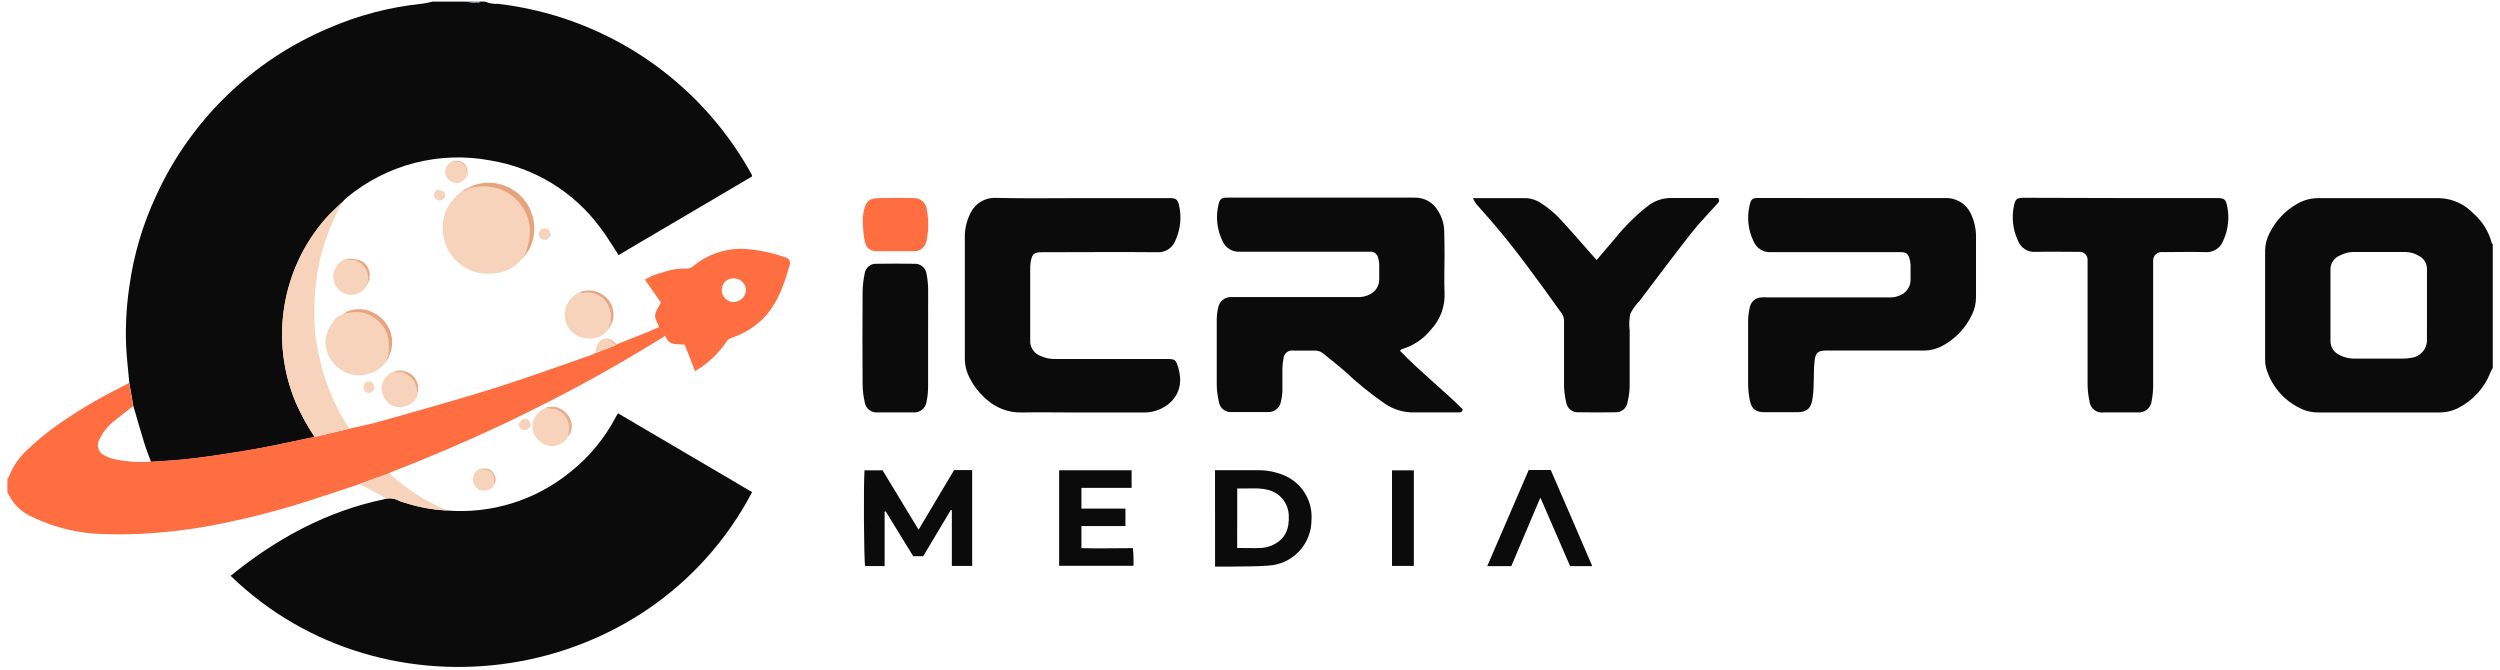 <svg width="153" height="41" viewBox="0 0 153 41" fill="none" xmlns="http://www.w3.org/2000/svg">
<g clip-path="url(#clip0_3269_3358)">
<path d="M29.686 0.098C29.936 0.206 30.208 0.252 30.479 0.234C33.661 0.606 36.711 1.721 39.382 3.49C42.053 5.259 44.27 7.632 45.854 10.416C45.911 10.514 45.965 10.613 46.019 10.714C46.023 10.744 46.023 10.774 46.019 10.803L37.857 15.609C37.467 15.022 37.131 14.441 36.725 13.915C35.105 11.73 32.7 10.262 30.016 9.82C28.479 9.53 26.897 9.581 25.382 9.97C23.867 10.359 22.456 11.077 21.249 12.072C21.131 12.167 21.03 12.278 20.931 12.389C20.592 12.725 20.227 13.039 19.913 13.401C18.598 14.915 17.73 16.766 17.409 18.745C17.087 20.725 17.324 22.755 18.093 24.608C18.417 25.353 18.808 26.067 19.26 26.742C18.175 26.968 17.097 27.212 16.012 27.415C15.022 27.602 14.026 27.751 13.033 27.9C12.399 27.995 11.764 28.072 11.13 28.135C10.496 28.198 9.861 28.224 9.246 28.268C9.109 27.891 8.954 27.523 8.837 27.139C8.602 26.378 8.386 25.61 8.161 24.846L7.914 23.431C7.847 22.663 7.752 21.899 7.717 21.128C7.672 19.94 7.737 18.751 7.91 17.575C8.173 15.633 8.729 13.742 9.56 11.967C11.672 7.35 15.441 3.694 20.119 1.722C21.917 0.941 23.823 0.439 25.772 0.234C26.013 0.209 26.251 0.145 26.489 0.098H28.544L28.928 0.171C29.08 0.139 29.245 0.259 29.382 0.098H29.686Z" fill="#0B0B0B"/>
<path d="M0.453 29.282C0.485 29.247 0.529 29.215 0.542 29.174C0.795 28.524 1.2 27.944 1.722 27.48C2.199 27.028 2.704 26.604 3.232 26.212C4.54 25.266 5.925 24.431 7.371 23.715L7.904 23.433L8.152 24.848C7.749 25.165 7.333 25.482 6.943 25.799C6.579 26.096 6.285 26.47 6.083 26.894C6.033 26.979 6.002 27.074 5.992 27.173C5.982 27.271 5.993 27.371 6.024 27.464C6.056 27.558 6.107 27.644 6.175 27.716C6.243 27.789 6.325 27.846 6.416 27.883C6.606 27.984 6.807 28.058 7.016 28.105C7.746 28.256 8.493 28.306 9.236 28.254C9.871 28.21 10.505 28.181 11.121 28.121C11.736 28.061 12.389 27.982 13.024 27.886C14.017 27.737 15.013 27.588 16.002 27.401C17.087 27.198 18.166 26.954 19.25 26.729L19.501 26.668L21.388 26.234C22.051 26.078 22.717 25.948 23.371 25.764C25.705 25.098 28.046 24.451 30.349 23.725C32.294 23.116 34.206 22.408 36.135 21.742C36.243 21.704 36.341 21.65 36.452 21.603L37.664 21.136L37.746 21.073L39.57 20.347C39.824 20.242 40.075 20.121 40.312 20.029C40.316 19.996 40.316 19.962 40.312 19.928C39.995 19.294 39.995 19.294 40.452 18.523L39.469 17.111C39.798 16.916 40.154 16.77 40.525 16.677C41.027 16.5 41.557 16.418 42.089 16.436C42.223 16.42 42.348 16.362 42.447 16.271C43.338 15.541 44.469 15.171 45.619 15.233C46.45 15.299 47.269 15.472 48.055 15.747C48.296 15.826 48.401 15.976 48.331 16.213C48.014 17.302 47.668 18.386 46.91 19.274C46.338 19.922 45.601 20.404 44.779 20.67C44.636 20.713 44.516 20.81 44.443 20.94C43.946 21.663 43.296 22.269 42.539 22.713L41.905 21.098C41.8 21.083 41.694 21.075 41.588 21.073C41.194 21.073 40.849 21.013 40.725 20.543C40.224 20.86 39.754 21.143 39.278 21.428C36.55 23.078 33.731 24.556 30.857 25.929C28.562 27.012 26.246 28.004 23.907 28.905C23.874 28.921 23.843 28.942 23.815 28.965L21.912 29.656C20.836 30.012 19.761 30.38 18.68 30.719C16.697 31.347 14.677 31.848 12.63 32.219C11.574 32.403 10.505 32.537 9.439 32.619C8.417 32.7 7.391 32.722 6.366 32.686C4.845 32.659 3.348 32.301 1.979 31.639C1.336 31.363 0.816 30.864 0.513 30.234C0.513 30.215 0.475 30.208 0.453 30.196V29.282ZM44.918 17.038C44.82 17.031 44.721 17.046 44.628 17.079C44.536 17.113 44.451 17.167 44.381 17.235C44.31 17.304 44.255 17.387 44.218 17.479C44.182 17.571 44.165 17.669 44.17 17.768C44.176 17.958 44.255 18.139 44.391 18.273C44.527 18.407 44.709 18.484 44.899 18.488C45.09 18.483 45.271 18.409 45.41 18.279C45.55 18.149 45.636 17.973 45.654 17.784C45.655 17.686 45.637 17.59 45.601 17.499C45.565 17.409 45.511 17.326 45.442 17.257C45.374 17.188 45.292 17.133 45.202 17.095C45.112 17.058 45.016 17.038 44.918 17.038Z" fill="#FE6E40"/>
<path d="M152.557 22.513C152.509 22.612 152.452 22.704 152.411 22.805C152.047 23.734 151.357 24.499 150.469 24.956C150.11 25.146 149.709 25.244 149.302 25.241H141.88C141.473 25.247 141.071 25.148 140.712 24.956C140.223 24.713 139.79 24.37 139.441 23.95C139.092 23.53 138.835 23.042 138.685 22.517C138.643 22.358 138.623 22.195 138.625 22.031C138.625 19.811 138.625 17.575 138.625 15.345C138.627 14.977 138.716 14.615 138.885 14.288C139.257 13.521 139.854 12.885 140.598 12.468C140.984 12.245 141.421 12.127 141.867 12.125H149.289C149.684 12.138 150.073 12.229 150.432 12.392C150.792 12.556 151.116 12.788 151.386 13.077C151.932 13.556 152.32 14.19 152.5 14.894C152.5 14.894 152.538 14.919 152.557 14.932V22.513ZM148.531 18.691C148.531 17.958 148.531 17.222 148.531 16.49C148.537 16.325 148.497 16.162 148.416 16.019C148.335 15.875 148.216 15.757 148.071 15.678C147.814 15.512 147.515 15.424 147.209 15.424C146.117 15.424 145.029 15.424 143.938 15.424C143.678 15.444 143.424 15.518 143.193 15.64C143.021 15.709 142.874 15.829 142.772 15.985C142.671 16.14 142.619 16.323 142.625 16.509C142.625 17.962 142.625 19.416 142.625 20.873C142.624 21.033 142.665 21.19 142.743 21.329C142.822 21.468 142.935 21.585 143.072 21.666C143.399 21.864 143.776 21.961 144.157 21.945H147.085C147.25 21.944 147.414 21.928 147.577 21.898C147.854 21.862 148.108 21.721 148.285 21.504C148.462 21.287 148.549 21.01 148.528 20.731L148.531 18.691Z" fill="#0B0B0B"/>
<path d="M29.381 0.098C29.25 0.259 29.063 0.139 28.927 0.171C28.925 0.146 28.925 0.122 28.927 0.098L29.381 0.098Z" fill="#667B8E"/>
<path d="M28.924 0.098C28.922 0.122 28.922 0.146 28.924 0.171L28.543 0.098H28.924Z" fill="#37536C"/>
<path d="M27.325 31.241C30.058 31.466 32.773 30.623 34.899 28.89C36.064 27.968 37.02 26.809 37.703 25.49C37.735 25.433 37.767 25.382 37.821 25.293L46.03 30.118C39.765 42.029 23.531 44.373 14.113 35.24C16.905 32.972 19.975 31.291 23.521 30.552C23.665 30.507 23.815 30.491 23.964 30.506C24.114 30.52 24.259 30.564 24.391 30.635C24.516 30.693 24.646 30.738 24.781 30.771C25.604 31.039 26.46 31.197 27.325 31.241Z" fill="#0B0B0B"/>
<path d="M85.678 21.465C86.893 22.734 88.292 23.825 89.516 25.046C89.478 25.272 89.335 25.237 89.215 25.24H87.426C87.147 25.24 86.867 25.24 86.588 25.24C85.937 25.26 85.296 25.073 84.758 24.707C83.872 24.094 83.034 23.415 82.252 22.674C81.833 22.309 81.392 21.966 80.958 21.617C80.809 21.499 80.621 21.442 80.431 21.456C80.013 21.456 79.594 21.456 79.163 21.456C79.09 21.444 79.015 21.447 78.944 21.465C78.872 21.484 78.805 21.517 78.748 21.564C78.69 21.61 78.642 21.667 78.609 21.733C78.575 21.799 78.555 21.87 78.55 21.944C78.511 22.142 78.489 22.342 78.484 22.544C78.484 23.013 78.484 23.495 78.484 23.949C78.475 24.163 78.445 24.376 78.392 24.583C78.361 24.767 78.264 24.933 78.119 25.05C77.974 25.167 77.791 25.227 77.605 25.218C76.869 25.218 76.133 25.218 75.385 25.218C75.196 25.236 75.008 25.179 74.861 25.061C74.713 24.942 74.618 24.771 74.595 24.583C74.515 24.252 74.472 23.912 74.465 23.571C74.465 22.23 74.465 20.888 74.465 19.546C74.466 19.306 74.496 19.066 74.554 18.832C74.584 18.648 74.679 18.481 74.823 18.361C74.966 18.241 75.147 18.177 75.334 18.179C75.448 18.173 75.562 18.173 75.677 18.179C78.125 18.179 80.573 18.179 83.02 18.179C83.325 18.204 83.63 18.136 83.895 17.982C84.056 17.892 84.189 17.76 84.28 17.599C84.37 17.439 84.415 17.256 84.409 17.072C84.409 16.78 84.409 16.488 84.409 16.2C84.406 16.061 84.384 15.923 84.343 15.79C84.323 15.669 84.256 15.561 84.157 15.489C84.058 15.417 83.934 15.387 83.813 15.407H82.937C80.59 15.407 78.243 15.407 75.895 15.407C75.667 15.424 75.439 15.368 75.244 15.248C75.049 15.128 74.898 14.949 74.811 14.737C74.483 14.06 74.396 13.292 74.563 12.558C74.652 12.152 74.744 12.095 75.169 12.095C78.963 12.095 82.755 12.095 86.547 12.095C86.846 12.083 87.143 12.154 87.404 12.302C87.664 12.449 87.878 12.667 88.022 12.929C88.238 13.273 88.363 13.666 88.384 14.071C88.403 14.591 88.403 15.112 88.406 15.629C88.406 16.39 88.374 17.151 88.406 17.909C88.427 18.321 88.365 18.732 88.224 19.119C88.083 19.506 87.865 19.86 87.584 20.162C87.123 20.741 86.494 21.164 85.783 21.37C85.744 21.398 85.709 21.43 85.678 21.465Z" fill="#0B0B0B"/>
<path d="M113.433 12.123C115.298 12.123 117.163 12.123 119.029 12.123C119.358 12.105 119.685 12.187 119.968 12.356C120.25 12.526 120.476 12.776 120.615 13.075C120.84 13.544 120.949 14.061 120.932 14.582C120.932 15.784 120.932 16.986 120.932 18.192C120.931 18.572 120.842 18.946 120.672 19.286C120.28 20.104 119.633 20.772 118.829 21.189C118.467 21.373 118.064 21.464 117.658 21.452C115.717 21.452 113.776 21.452 111.834 21.452C111.254 21.452 111.111 21.554 111.048 22.131C110.997 22.569 111.019 23.016 110.997 23.457C110.995 23.81 110.965 24.162 110.908 24.51C110.8 25.034 110.537 25.224 109.992 25.227C109.332 25.227 108.673 25.227 108.015 25.227C107.444 25.227 107.2 25.046 107.083 24.482C107.015 24.135 106.982 23.782 106.984 23.428C106.984 22.16 106.984 20.881 106.984 19.594C106.994 19.329 107.029 19.065 107.089 18.807C107.12 18.643 107.204 18.494 107.33 18.384C107.455 18.274 107.614 18.21 107.781 18.201C107.92 18.19 108.06 18.19 108.199 18.201H115.543C115.822 18.223 116.101 18.168 116.351 18.043C116.529 17.957 116.678 17.821 116.78 17.652C116.882 17.483 116.933 17.288 116.926 17.091C116.926 16.799 116.926 16.507 116.926 16.219C116.92 16.08 116.897 15.942 116.856 15.809C116.761 15.514 116.646 15.432 116.326 15.432C115.692 15.432 115.057 15.432 114.423 15.432C112.418 15.432 110.413 15.432 108.396 15.432C108.168 15.449 107.94 15.393 107.746 15.272C107.551 15.151 107.4 14.972 107.314 14.759C106.98 14.069 106.898 13.284 107.083 12.539C107.172 12.171 107.254 12.117 107.638 12.117L113.433 12.123Z" fill="#0B0B0B"/>
<path d="M66.22 12.125H71.584C71.974 12.125 72.076 12.204 72.161 12.578C72.321 13.287 72.246 14.029 71.946 14.691C71.864 14.925 71.707 15.125 71.499 15.26C71.291 15.395 71.044 15.457 70.797 15.436C68.463 15.414 66.128 15.436 63.797 15.436C63.276 15.436 63.162 15.535 63.074 16.052C63.054 16.189 63.045 16.328 63.048 16.467C63.048 17.923 63.048 19.379 63.048 20.835C63.039 21.026 63.087 21.215 63.187 21.378C63.286 21.541 63.432 21.67 63.606 21.749C63.913 21.904 64.253 21.981 64.596 21.971C66.867 21.971 69.137 21.971 71.406 21.971C71.92 21.971 71.965 22.012 72.111 22.507C72.428 23.585 72.047 24.302 71.476 24.759C71.03 25.096 70.481 25.268 69.922 25.244H65.76C64.682 25.244 63.603 25.222 62.525 25.244C61.732 25.262 60.962 24.975 60.374 24.442C59.959 24.088 59.617 23.657 59.365 23.173C59.158 22.794 59.049 22.37 59.048 21.939C59.048 19.48 59.048 17.023 59.048 14.57C59.033 14.062 59.142 13.558 59.365 13.102C59.499 12.792 59.725 12.531 60.012 12.354C60.299 12.177 60.634 12.093 60.971 12.112C62.718 12.153 64.469 12.125 66.22 12.125Z" fill="#0B0B0B"/>
<path d="M129.787 12.121H135.646C136.125 12.121 136.223 12.182 136.309 12.651C136.452 13.364 136.359 14.104 136.046 14.76C135.961 14.973 135.811 15.154 135.616 15.274C135.421 15.395 135.192 15.449 134.964 15.43C134.104 15.404 133.242 15.43 132.379 15.43C132.3 15.416 132.22 15.421 132.144 15.444C132.067 15.466 131.997 15.506 131.939 15.56C131.88 15.614 131.835 15.681 131.806 15.755C131.777 15.829 131.766 15.909 131.773 15.988C131.773 16.09 131.773 16.191 131.773 16.305C131.773 18.722 131.773 21.139 131.773 23.556C131.774 23.885 131.744 24.213 131.684 24.537C131.663 24.744 131.56 24.934 131.398 25.066C131.236 25.197 131.029 25.259 130.821 25.238C130.141 25.238 129.456 25.238 128.769 25.238C128.662 25.256 128.552 25.252 128.447 25.225C128.342 25.198 128.244 25.149 128.159 25.081C128.074 25.013 128.005 24.928 127.955 24.832C127.906 24.735 127.877 24.629 127.871 24.521C127.796 24.176 127.759 23.824 127.76 23.471C127.76 21.066 127.76 18.662 127.76 16.258C127.76 16.143 127.76 16.029 127.76 15.915C127.764 15.845 127.753 15.775 127.727 15.71C127.7 15.646 127.66 15.587 127.609 15.54C127.558 15.492 127.497 15.456 127.431 15.434C127.364 15.412 127.294 15.405 127.224 15.414C126.349 15.414 125.473 15.395 124.598 15.414C124.364 15.436 124.128 15.38 123.929 15.254C123.73 15.128 123.578 14.94 123.497 14.719C123.178 14.037 123.097 13.268 123.266 12.534C123.348 12.182 123.453 12.105 123.824 12.105L129.787 12.121Z" fill="#0B0B0B"/>
<path d="M90.137 12.124H93.217C93.611 12.108 94 12.22 94.327 12.441C94.697 12.685 95.043 12.964 95.358 13.276C96.046 14.002 96.693 14.763 97.356 15.512L97.712 15.915L98.895 14.528C99.476 13.809 100.138 13.159 100.868 12.59C101.283 12.272 101.794 12.106 102.317 12.118C103.142 12.118 103.967 12.118 104.791 12.118H105.147C105.296 12.324 105.147 12.416 105.048 12.524C104.534 13.101 103.992 13.653 103.513 14.259C102.435 15.632 101.388 17.028 100.341 18.417C100.11 18.651 99.917 18.92 99.77 19.214C99.707 19.548 99.695 19.89 99.735 20.229C99.735 21.367 99.735 22.509 99.735 23.648C99.727 23.976 99.683 24.301 99.602 24.619C99.578 24.798 99.486 24.962 99.345 25.076C99.204 25.19 99.025 25.245 98.844 25.231C98.095 25.244 97.348 25.244 96.601 25.231C96.427 25.243 96.255 25.191 96.117 25.083C95.98 24.976 95.887 24.822 95.856 24.65C95.777 24.32 95.732 23.982 95.719 23.642C95.719 22.313 95.719 20.984 95.719 19.654C95.724 19.479 95.671 19.307 95.567 19.166C94.175 17.237 92.801 15.293 91.237 13.495C90.949 13.158 90.647 12.835 90.359 12.498C90.274 12.38 90.2 12.255 90.137 12.124Z" fill="#0B0B0B"/>
<path d="M56.8 20.654C56.8 21.654 56.8 22.653 56.8 23.652C56.8 23.972 56.767 24.291 56.702 24.604C56.672 24.793 56.571 24.964 56.42 25.082C56.268 25.2 56.078 25.256 55.887 25.238C55.163 25.238 54.44 25.238 53.72 25.238C53.624 25.248 53.528 25.239 53.435 25.212C53.343 25.184 53.257 25.139 53.182 25.078C53.107 25.018 53.045 24.943 52.999 24.858C52.953 24.773 52.924 24.68 52.914 24.585C52.835 24.227 52.794 23.863 52.791 23.497C52.778 21.625 52.778 19.754 52.791 17.882C52.796 17.504 52.837 17.127 52.914 16.756C52.934 16.576 53.025 16.411 53.165 16.296C53.306 16.182 53.486 16.127 53.666 16.144C54.423 16.129 55.184 16.129 55.947 16.144C56.134 16.131 56.319 16.191 56.462 16.313C56.605 16.434 56.694 16.607 56.711 16.794C56.771 17.108 56.802 17.426 56.803 17.746C56.806 18.707 56.8 19.681 56.8 20.654Z" fill="#0B0B0B"/>
<path d="M21.39 26.232L19.512 26.695L19.261 26.755C18.804 26.074 18.409 25.353 18.081 24.601C17.312 22.749 17.076 20.719 17.397 18.739C17.719 16.759 18.586 14.909 19.902 13.395C20.219 13.033 20.581 12.719 20.92 12.383C20.742 12.757 20.558 13.128 20.39 13.506C19.986 14.423 19.68 15.38 19.477 16.36C19.255 17.616 19.186 18.894 19.271 20.167C19.316 20.713 19.401 21.255 19.527 21.788C19.807 23.11 20.289 24.381 20.958 25.556C21.088 25.772 21.247 26 21.39 26.232Z" fill="#F6D3BA"/>
<path d="M54.139 31.31V34.644H52.947C52.87 34.359 52.842 29.642 52.908 28.785H54.016L55.107 30.587L56.217 32.42C56.953 31.18 57.673 29.975 58.39 28.77H59.497V34.635H58.253V31.228L58.19 31.209L56.502 34.038H55.887L54.206 31.298L54.139 31.31Z" fill="#0B0B0B"/>
<path d="M31.895 15.912C31.681 16.158 31.419 16.358 31.125 16.499C30.831 16.64 30.511 16.72 30.185 16.733C29.772 16.779 29.354 16.737 28.957 16.61C28.523 16.457 28.133 16.198 27.823 15.856C27.514 15.514 27.296 15.101 27.188 14.652C27.057 14.184 27.057 13.689 27.188 13.221C27.319 12.753 27.576 12.33 27.93 11.998C28.05 11.874 28.19 11.769 28.323 11.652C28.349 11.674 28.387 11.715 28.399 11.709C28.552 11.642 28.716 11.569 28.853 11.496C29.415 11.368 30.002 11.39 30.553 11.56C31.094 11.752 31.564 12.104 31.899 12.569C32.236 13.034 32.422 13.59 32.434 14.164C32.412 14.574 32.331 14.979 32.196 15.366L31.895 15.912Z" fill="#F6D3BA"/>
<path d="M74.359 28.777C74.477 28.777 74.575 28.777 74.677 28.777C75.451 28.777 76.225 28.777 76.999 28.777C77.519 28.773 78.035 28.87 78.518 29.063C79.065 29.276 79.53 29.659 79.844 30.156C80.158 30.652 80.305 31.237 80.263 31.823C80.264 32.542 79.988 33.234 79.491 33.755C78.995 34.276 78.317 34.584 77.598 34.617C76.792 34.677 75.977 34.661 75.168 34.677C74.905 34.677 74.642 34.677 74.362 34.677L74.359 28.777ZM75.714 33.535C76.234 33.535 76.716 33.558 77.195 33.535C77.447 33.517 77.694 33.451 77.921 33.342C78.667 32.983 78.911 32.346 78.873 31.559C78.866 31.188 78.734 30.83 78.499 30.542C78.263 30.255 77.938 30.054 77.576 29.973C76.964 29.827 76.345 29.919 75.72 29.894L75.714 33.535Z" fill="#0B0B0B"/>
<path d="M69.255 28.781V29.857H66.184V31.125H68.877V32.197H66.184V33.546C67.218 33.574 68.265 33.546 69.331 33.546C69.369 33.905 69.382 34.266 69.369 34.627H64.82V28.781H69.255Z" fill="#0B0B0B"/>
<path d="M92.491 34.647H91.019L93.557 28.766H94.908C95.752 30.716 96.599 32.667 97.446 34.647H96.092C95.495 33.273 94.899 31.896 94.271 30.453L92.491 34.647Z" fill="#0B0B0B"/>
<path d="M54.772 15.375C54.43 15.375 54.087 15.375 53.744 15.375C53.266 15.375 53.021 15.22 52.92 14.76C52.845 14.353 52.807 13.94 52.806 13.526C52.8 13.3 52.824 13.073 52.879 12.854C53.008 12.318 53.196 12.143 53.744 12.127C54.452 12.105 55.162 12.102 55.873 12.127C55.978 12.117 56.084 12.129 56.185 12.161C56.286 12.193 56.379 12.246 56.459 12.315C56.538 12.385 56.603 12.47 56.649 12.565C56.695 12.66 56.721 12.764 56.726 12.87C56.844 13.478 56.837 14.104 56.707 14.709C56.682 14.907 56.581 15.088 56.425 15.212C56.27 15.336 56.071 15.395 55.873 15.375C55.508 15.379 55.14 15.375 54.772 15.375Z" fill="#FE6E40"/>
<path d="M23.366 22.44C23.152 22.633 22.9 22.778 22.627 22.868C22.353 22.957 22.064 22.987 21.777 22.957C21.491 22.928 21.214 22.838 20.965 22.694C20.716 22.55 20.5 22.355 20.33 22.122C20.073 21.792 19.933 21.386 19.93 20.967C19.927 20.549 20.062 20.141 20.314 19.807C20.454 19.604 20.565 19.366 20.844 19.303L21.234 19.154C21.272 19.158 21.311 19.158 21.349 19.154C22.224 18.836 23.496 19.499 23.756 20.628C23.834 20.994 23.834 21.373 23.756 21.739L23.607 22.056L23.366 22.44Z" fill="#F6D3BA"/>
<path d="M85.191 34.634V28.785H86.527V34.634H85.191Z" fill="#0B0B0B"/>
<path d="M37.296 20.082C36.804 20.776 36.179 20.792 35.599 20.656C35.306 20.572 35.047 20.397 34.862 20.155C34.676 19.914 34.573 19.619 34.568 19.314C34.555 19.012 34.636 18.712 34.798 18.457C34.961 18.202 35.198 18.003 35.478 17.887C35.529 17.906 35.583 17.953 35.63 17.944C35.94 17.874 36.263 17.91 36.55 18.044C36.837 18.178 37.072 18.404 37.216 18.686C37.356 19.006 37.408 19.357 37.369 19.704C37.292 19.815 37.194 19.926 37.296 20.082Z" fill="#F6D3BA"/>
<path d="M34.785 26.71C34.67 26.909 34.5 27.07 34.295 27.174C34.09 27.277 33.859 27.319 33.631 27.294C33.369 27.246 33.129 27.119 32.941 26.93C32.754 26.741 32.63 26.5 32.584 26.238C32.572 26.018 32.615 25.799 32.709 25.6C32.803 25.401 32.946 25.229 33.123 25.099C33.226 25.045 33.332 24.996 33.44 24.953C33.527 24.986 33.618 25.008 33.71 25.02C33.892 25.02 34.071 25.063 34.233 25.145C34.395 25.227 34.535 25.346 34.643 25.492C34.75 25.639 34.822 25.808 34.852 25.987C34.883 26.166 34.871 26.35 34.817 26.523C34.8 26.584 34.789 26.647 34.785 26.71Z" fill="#F6D3BA"/>
<path d="M27.326 31.238C26.463 31.194 25.61 31.036 24.789 30.768C24.654 30.736 24.524 30.69 24.398 30.632C24.266 30.559 24.12 30.514 23.97 30.5C23.819 30.485 23.667 30.501 23.523 30.546L23.561 30.451C23.104 30.207 22.654 29.959 22.2 29.721C22.11 29.685 22.015 29.661 21.918 29.648L23.821 28.957C24.138 29.239 24.456 29.547 24.827 29.798C25.574 30.352 26.384 30.816 27.241 31.181C27.272 31.195 27.301 31.215 27.326 31.238Z" fill="#F6D3BA"/>
<path d="M25.572 24.107C25.452 24.652 25.023 24.84 24.56 24.909C24.358 24.929 24.155 24.89 23.975 24.796C23.795 24.702 23.647 24.557 23.548 24.38C23.423 24.205 23.355 23.995 23.355 23.78C23.355 23.565 23.423 23.355 23.548 23.181C23.661 22.984 23.836 22.831 24.046 22.746C24.208 22.895 24.402 22.784 24.579 22.816C24.827 22.858 25.053 22.982 25.223 23.167C25.392 23.353 25.493 23.59 25.512 23.84C25.524 23.931 25.544 24.02 25.572 24.107Z" fill="#F6D3BA"/>
<path d="M22.383 17.588C22.277 17.735 22.135 17.854 21.972 17.933C21.808 18.012 21.627 18.05 21.445 18.041C21.264 18.033 21.087 17.98 20.931 17.886C20.775 17.793 20.645 17.662 20.553 17.505C20.467 17.357 20.416 17.192 20.402 17.022C20.389 16.852 20.413 16.681 20.474 16.522C20.534 16.362 20.63 16.218 20.753 16.1C20.877 15.982 21.025 15.893 21.187 15.84C21.241 15.862 21.292 15.906 21.346 15.903C21.508 15.893 21.67 15.917 21.821 15.975C21.973 16.033 22.11 16.122 22.224 16.238C22.338 16.354 22.425 16.492 22.481 16.645C22.536 16.797 22.558 16.96 22.545 17.121L22.383 17.588Z" fill="#F6D3BA"/>
<path d="M32.193 15.367C32.328 14.98 32.408 14.575 32.431 14.165C32.419 13.591 32.232 13.035 31.896 12.57C31.56 12.104 31.091 11.752 30.55 11.561C29.998 11.391 29.412 11.369 28.85 11.497L28.773 11.424C29.165 11.25 29.591 11.168 30.02 11.186C30.448 11.203 30.866 11.319 31.242 11.524C31.619 11.729 31.942 12.019 32.188 12.369C32.435 12.72 32.597 13.123 32.662 13.546C32.774 14.207 32.635 14.886 32.272 15.45L32.193 15.367Z" fill="#E7A27E"/>
<path d="M28.615 10.734C28.358 11.241 27.819 11.352 27.451 10.978C27.388 10.921 27.338 10.852 27.302 10.776C27.266 10.699 27.246 10.616 27.243 10.532C27.239 10.447 27.253 10.363 27.283 10.284C27.313 10.204 27.358 10.132 27.416 10.071C27.505 9.985 27.6 9.906 27.702 9.836C27.764 9.866 27.83 9.887 27.898 9.899C27.983 9.894 28.068 9.907 28.147 9.937C28.226 9.967 28.298 10.014 28.358 10.074C28.418 10.134 28.465 10.206 28.495 10.285C28.525 10.364 28.538 10.449 28.533 10.534C28.55 10.604 28.578 10.671 28.615 10.734Z" fill="#F6D3BA"/>
<path d="M30.219 29.665C30.159 29.96 29.902 29.983 29.677 30.024C29.564 30.042 29.45 30.028 29.345 29.982C29.241 29.936 29.153 29.862 29.09 29.767C29.023 29.68 28.977 29.579 28.955 29.471C28.934 29.364 28.938 29.253 28.966 29.147C28.995 29.041 29.049 28.943 29.122 28.862C29.195 28.78 29.286 28.716 29.388 28.676C29.426 28.698 29.464 28.739 29.505 28.742C30.067 28.793 30.216 28.952 30.219 29.513V29.665Z" fill="#F6D3BB"/>
<path d="M23.744 21.75C23.822 21.384 23.822 21.006 23.744 20.64C23.484 19.511 22.212 18.86 21.336 19.165C21.298 19.169 21.26 19.169 21.222 19.165L21.152 19.098C21.445 18.964 21.767 18.905 22.089 18.926C22.411 18.947 22.722 19.048 22.995 19.219C23.258 19.369 23.482 19.577 23.653 19.827C23.823 20.077 23.934 20.363 23.979 20.662C24.035 21.057 23.975 21.459 23.804 21.82L23.744 21.75Z" fill="#E8A37F"/>
<path d="M37.673 21.134L36.462 21.601C36.439 21.375 36.5 21.149 36.633 20.966C36.712 20.848 36.831 20.762 36.968 20.726C37.106 20.69 37.252 20.705 37.379 20.77L37.296 20.789L37.673 21.134Z" fill="#F6D2BA"/>
<path d="M37.371 19.701C37.411 19.355 37.358 19.003 37.219 18.683C37.074 18.401 36.84 18.175 36.553 18.041C36.266 17.907 35.942 17.872 35.633 17.941C35.585 17.941 35.531 17.903 35.48 17.884C35.75 17.774 36.046 17.745 36.332 17.802C36.618 17.858 36.881 17.997 37.089 18.201C37.302 18.398 37.451 18.655 37.514 18.939C37.578 19.222 37.553 19.518 37.444 19.787L37.371 19.701Z" fill="#E8A582"/>
<path d="M33.726 14.391C33.577 14.562 33.466 14.769 33.196 14.651C33.122 14.63 33.059 14.584 33.017 14.52C32.975 14.455 32.957 14.378 32.968 14.302C32.973 14.22 33.008 14.142 33.067 14.084C33.125 14.025 33.203 13.99 33.285 13.985C33.555 13.979 33.586 14.007 33.726 14.391Z" fill="#F6D4BB"/>
<path d="M31.73 25.94C31.851 25.791 31.937 25.601 32.168 25.623C32.4 25.645 32.431 25.832 32.485 25.994C32.468 26.095 32.411 26.185 32.327 26.244C32.243 26.304 32.139 26.328 32.038 26.311C31.813 26.299 31.797 26.108 31.73 25.94Z" fill="#F6D3BB"/>
<path d="M22.778 23.392C22.87 23.579 23.012 23.747 22.816 23.94C22.762 23.994 22.693 24.029 22.618 24.04C22.543 24.051 22.467 24.037 22.4 24C22.335 23.953 22.287 23.885 22.263 23.808C22.239 23.731 22.241 23.649 22.267 23.572C22.34 23.395 22.41 23.28 22.778 23.392Z" fill="#F6D3BB"/>
<path d="M34.783 26.706C34.776 26.644 34.776 26.581 34.783 26.519C34.837 26.345 34.849 26.162 34.818 25.983C34.788 25.804 34.716 25.634 34.608 25.488C34.501 25.342 34.36 25.223 34.198 25.141C34.036 25.059 33.858 25.016 33.676 25.015C33.584 25.004 33.493 24.982 33.406 24.949C33.629 24.873 33.87 24.866 34.097 24.931C34.324 24.996 34.526 25.128 34.675 25.31C34.858 25.491 34.969 25.732 34.989 25.988C35.009 26.244 34.936 26.499 34.783 26.706Z" fill="#EAAB8B"/>
<path d="M26.744 11.594C26.959 11.673 27.242 11.629 27.248 11.952C27.251 12.022 27.228 12.091 27.184 12.145C27.139 12.198 27.076 12.234 27.007 12.244C26.934 12.268 26.856 12.268 26.784 12.242C26.712 12.216 26.651 12.166 26.61 12.101C26.518 11.959 26.557 11.809 26.744 11.594Z" fill="#F6D4BC"/>
<path d="M22.529 17.118C22.543 16.956 22.521 16.794 22.465 16.641C22.41 16.489 22.323 16.35 22.209 16.235C22.095 16.119 21.958 16.029 21.806 15.972C21.654 15.914 21.492 15.889 21.331 15.9C21.277 15.9 21.226 15.859 21.172 15.836C21.445 15.821 21.719 15.847 21.984 15.913C22.19 15.984 22.365 16.123 22.481 16.308C22.596 16.493 22.645 16.711 22.618 16.928C22.618 17.013 22.618 17.102 22.618 17.191L22.529 17.118Z" fill="#E9A886"/>
<path d="M25.573 24.105C25.541 24.019 25.517 23.93 25.5 23.839C25.483 23.592 25.384 23.357 25.22 23.172C25.055 22.986 24.833 22.861 24.59 22.814L24.818 22.738C25.043 22.798 25.241 22.932 25.381 23.119C25.52 23.305 25.592 23.533 25.586 23.766C25.586 23.887 25.576 23.991 25.573 24.105Z" fill="#E9A785"/>
<path d="M30.218 29.665V29.513C30.218 28.951 30.066 28.793 29.504 28.742C29.463 28.742 29.425 28.698 29.387 28.676H29.647C29.76 28.663 29.874 28.684 29.974 28.736C30.075 28.789 30.158 28.871 30.211 28.971C30.335 29.183 30.43 29.427 30.218 29.665Z" fill="#EEB89B"/>
<path d="M28.613 10.731C28.581 10.67 28.559 10.605 28.546 10.538C28.551 10.453 28.538 10.368 28.508 10.289C28.478 10.21 28.431 10.138 28.371 10.078C28.311 10.018 28.239 9.971 28.16 9.941C28.081 9.911 27.996 9.898 27.912 9.903C27.843 9.891 27.777 9.87 27.715 9.84C27.804 9.84 27.892 9.84 27.978 9.84C28.063 9.84 28.147 9.857 28.225 9.89C28.303 9.922 28.373 9.971 28.432 10.031C28.491 10.092 28.538 10.164 28.569 10.242C28.6 10.321 28.615 10.405 28.613 10.49C28.613 10.566 28.619 10.646 28.613 10.731Z" fill="#EDB495"/>
<path d="M24.82 22.739L24.591 22.815C24.414 22.783 24.22 22.894 24.059 22.745C24.312 22.685 24.563 22.574 24.82 22.739Z" fill="#EFBB9E"/>
<path d="M32.196 15.367L32.275 15.447L31.895 15.913L32.196 15.367Z" fill="#ECB192"/>
<path d="M37.67 21.133L37.293 20.781L37.375 20.762L37.753 21.079L37.67 21.133Z" fill="#ECB293"/>
<path d="M28.774 11.426L28.85 11.499C28.698 11.572 28.533 11.645 28.396 11.711C28.396 11.711 28.346 11.676 28.32 11.654L28.774 11.426Z" fill="#EDB495"/>
<path d="M22.529 17.117L22.602 17.19L22.383 17.584L22.529 17.117Z" fill="#EFBCA0"/>
<path d="M37.369 19.699L37.439 19.772L37.293 20.089C37.192 19.924 37.29 19.813 37.369 19.699Z" fill="#EDB495"/>
<path d="M23.748 21.754L23.821 21.827L23.605 22.144V22.049L23.748 21.754Z" fill="#EBAF8F"/>
<path d="M23.61 22.059V22.154L23.375 22.442L23.61 22.059Z" fill="#EFBEA2"/>
<path d="M21.164 19.105L21.234 19.172L20.844 19.321L21.164 19.105Z" fill="#EFBEA2"/>
</g>
<defs>
<clipPath id="clip0_3269_3358">
<rect width="152.104" height="40.805" fill="white" transform="translate(0.449 0.098)"/>
</clipPath>
</defs>
</svg>
